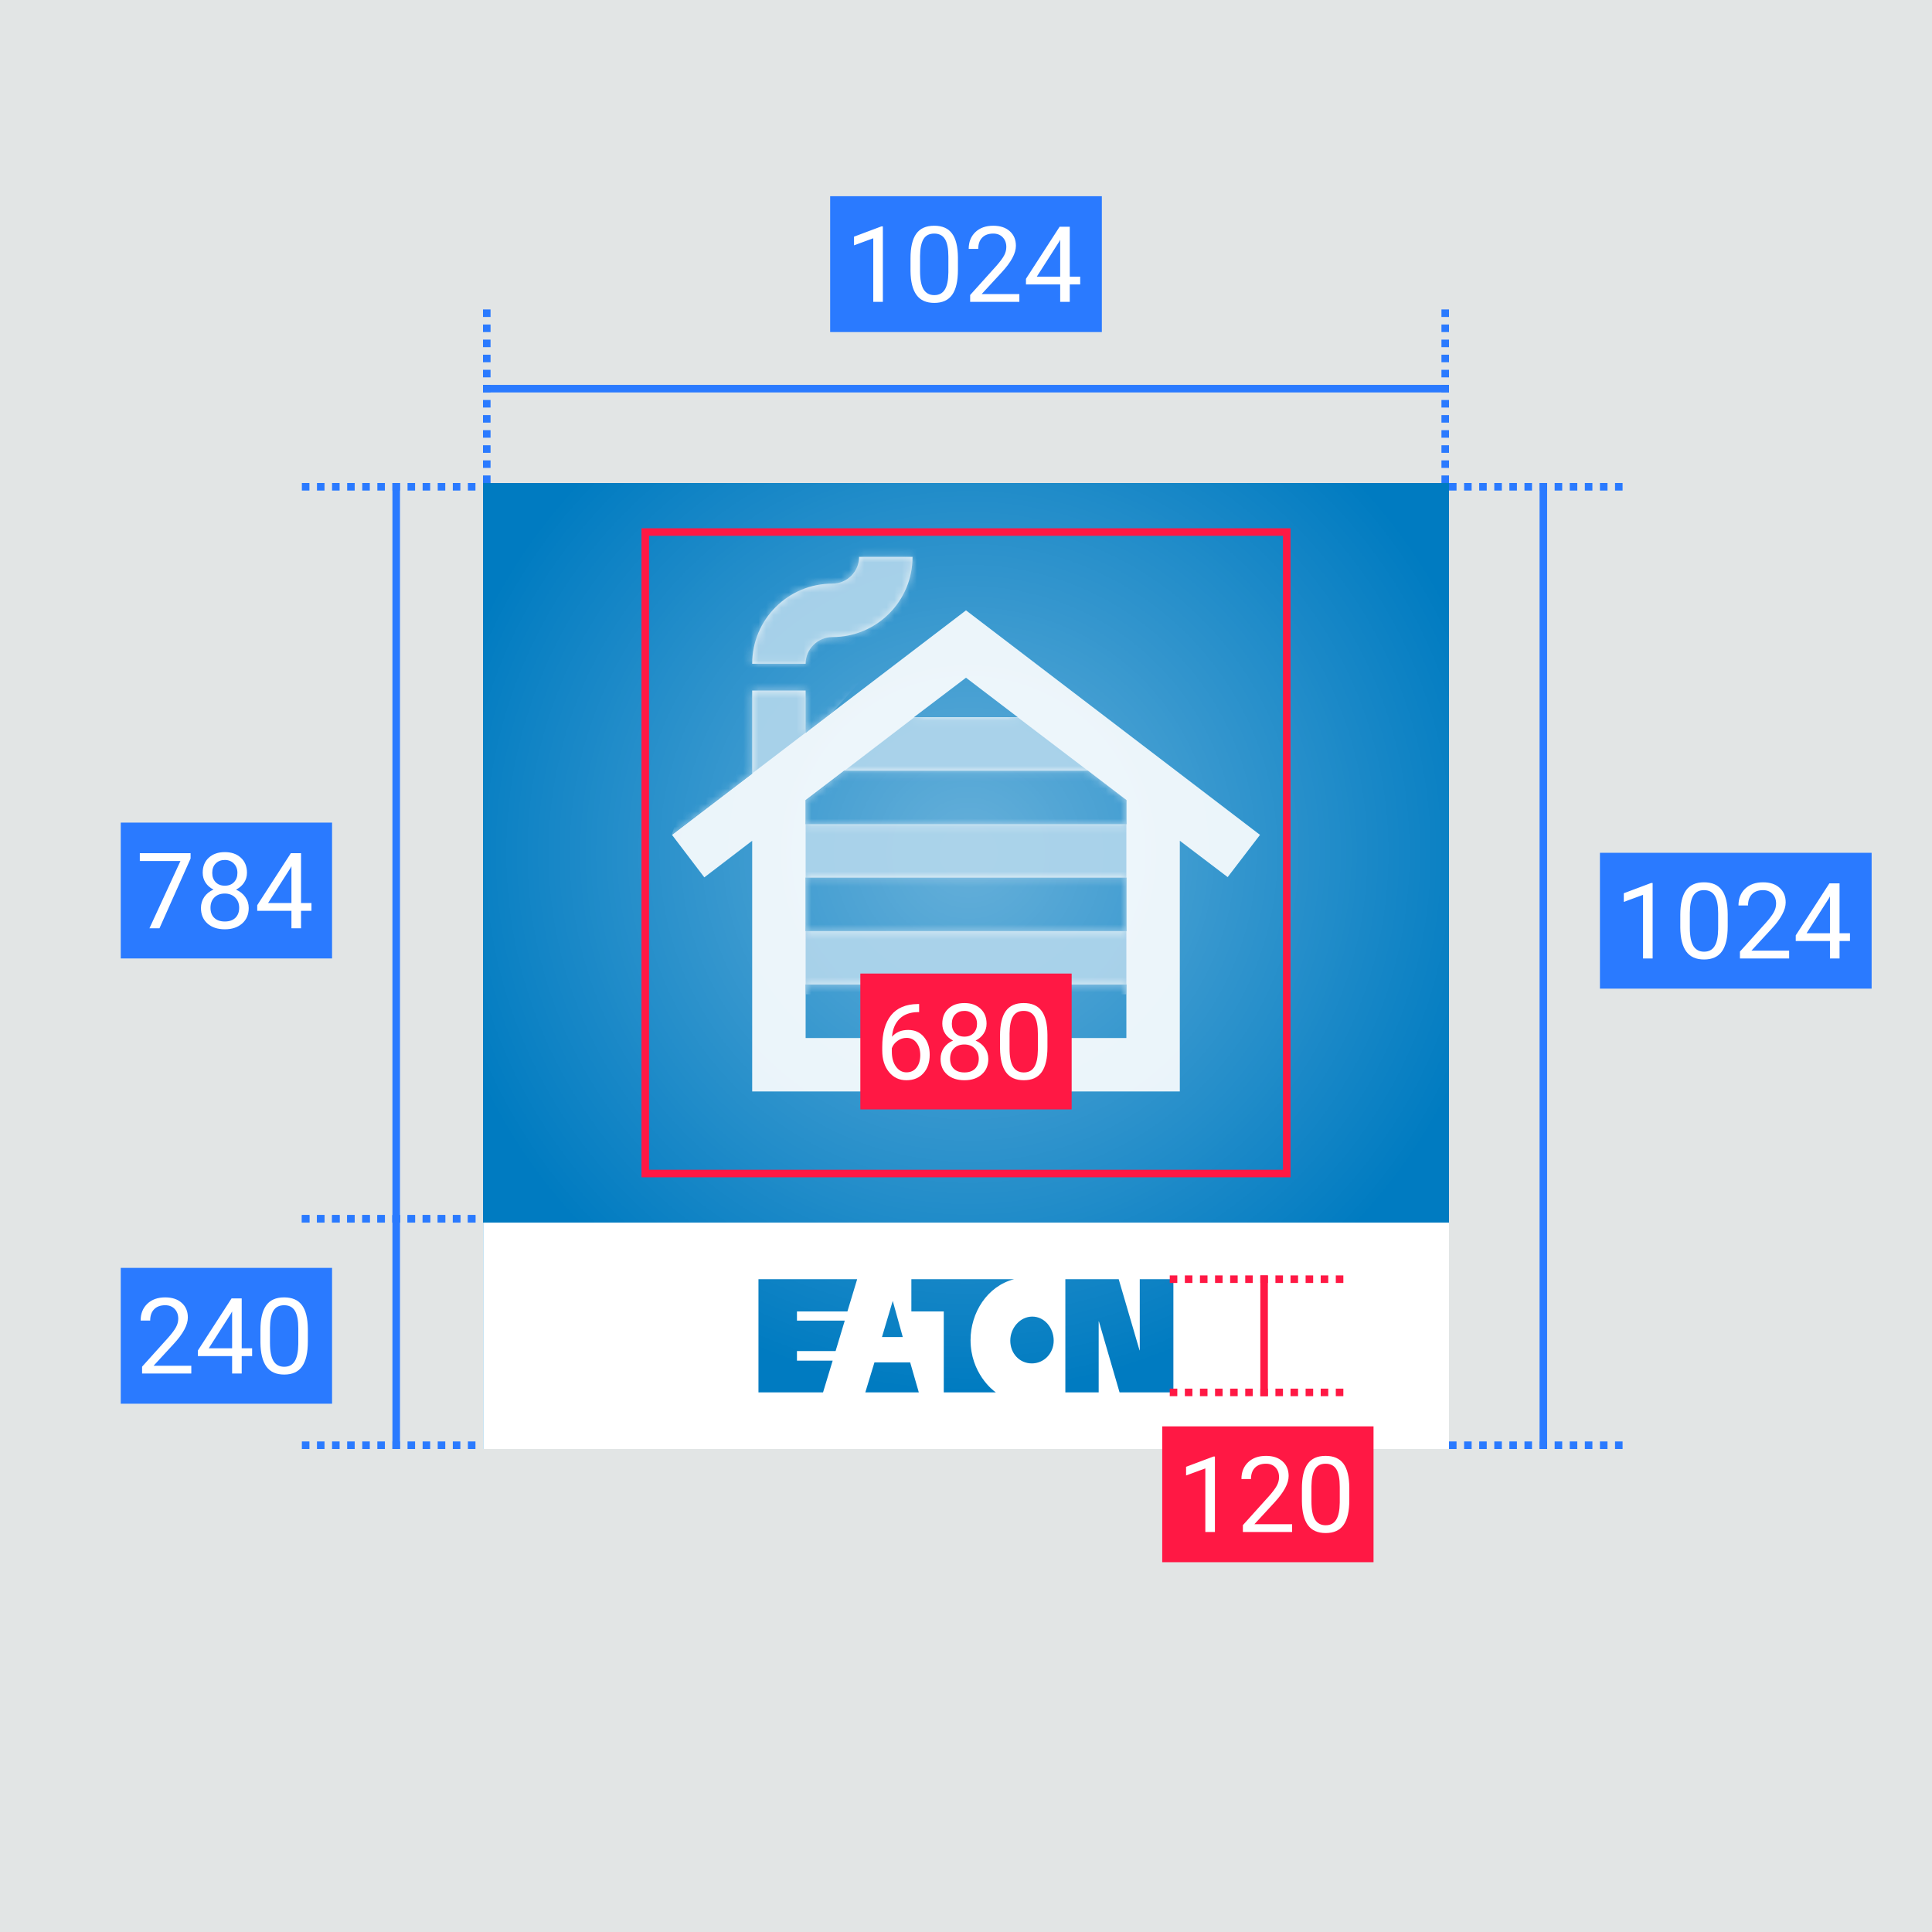 <svg width="256" height="256" viewBox="0 0 256 256" fill="none" xmlns="http://www.w3.org/2000/svg">
<rect width="256" height="256" fill="#E2E5E5"/>
<g clip-path="url(#clip0_5411_314706)">
<path d="M192 64H64V192H192V64Z" fill="#007BC1"/>
<rect width="128" height="30" transform="translate(64.022 162)" fill="white"/>
<path d="M118.294 172.374L119.622 177.166H116.865L118.294 172.374ZM115.869 180.523L114.658 184.497H121.746L120.602 180.523H115.869ZM134.366 169.5H120.761V173.77H125.054V184.499H131.961C131.534 184.235 128.604 181.91 128.604 177.568C128.604 173.957 130.794 170.426 134.367 169.501M136.726 180.659C138.331 180.659 139.62 179.327 139.62 177.643C139.62 175.959 138.413 174.456 136.784 174.456C135.156 174.456 133.867 175.971 133.867 177.643C133.867 179.315 135.072 180.659 136.727 180.659M150.996 178.929L148.234 169.501H141.164V184.5H145.58V175.097H145.611L148.349 184.5H155.479V169.501H151.025V178.929H150.997H150.996ZM109.057 184.5L110.332 180.293H105.601V179.023H110.72L111.935 174.991H105.601V173.77H112.288L113.579 169.5H100.5V184.499H109.058L109.057 184.5Z" fill="#007BC1"/>
<path style="mix-blend-mode:overlay" d="M128.058 183.99C167.371 183.99 199.24 152.121 199.24 112.808C199.24 73.495 167.371 41.625 128.058 41.625C88.745 41.625 56.875 73.495 56.875 112.808C56.875 152.121 88.745 183.99 128.058 183.99Z" fill="url(#paint0_radial_5411_314706)"/>
</g>
<g opacity="0.9">
<path d="M120.917 73.791C120.917 79.671 116.171 84.416 110.292 84.416C108.344 84.416 106.75 86.01 106.75 87.958H99.667C99.667 82.079 104.413 77.333 110.292 77.333C112.24 77.333 113.833 75.739 113.833 73.791H120.917ZM128 80.875L106.75 97.096V91.5H99.667V102.514L89.042 110.625L93.327 116.256L99.667 111.404V144.625H156.333V111.404L162.673 116.221L166.958 110.625L128 80.875ZM134.871 95.041H121.094L128 89.8L134.871 95.041ZM111.85 102.125H144.15L149.25 106.021V109.208H106.75V106.021L111.85 102.125ZM149.25 116.292V123.375H106.75V116.292H149.25ZM106.75 137.542V130.458H149.25V137.542H106.75Z" fill="white"/>
<mask id="mask0_5411_314706" style="mask-type:alpha" maskUnits="userSpaceOnUse" x="89" y="73" width="78" height="72">
<path d="M120.917 73.791C120.917 79.671 116.171 84.416 110.292 84.416C108.344 84.416 106.75 86.01 106.75 87.958H99.667C99.667 82.079 104.413 77.333 110.292 77.333C112.24 77.333 113.833 75.739 113.833 73.791H120.917ZM128 80.875L106.75 97.096V91.5H99.667V102.514L89.042 110.625L93.327 116.256L99.667 111.404V144.625H156.333V111.404L162.673 116.221L166.958 110.625L128 80.875ZM134.871 95.041H121.094L128 89.8L134.871 95.041ZM111.85 102.125H144.15L149.25 106.021V109.208H106.75V106.021L111.85 102.125ZM149.25 116.292V123.375H106.75V116.292H149.25ZM106.75 137.542V130.458H149.25V137.542H106.75Z" fill="white"/>
</mask>
<g mask="url(#mask0_5411_314706)">
<path d="M106.75 106.062L121.125 95.062H134.875L149.25 106V131.75H106.75V106.062Z" fill="#B3D7EC"/>
<path d="M110.375 94.312L89 110.625L102 72.375H129.938L110.375 94.312Z" fill="#B3D7EC"/>
</g>
</g>
<rect x="85.5" y="70.5" width="85" height="85" stroke="#FF1844"/>
<rect width="28" height="18" transform="translate(114 129)" fill="#FF1844"/>
<path d="M121.79 133.04V134.113H121.558C120.573 134.132 119.789 134.423 119.206 134.988C118.623 135.553 118.285 136.349 118.194 137.374C118.718 136.772 119.434 136.472 120.341 136.472C121.207 136.472 121.897 136.777 122.412 137.388C122.932 137.998 123.191 138.787 123.191 139.753C123.191 140.778 122.911 141.599 122.351 142.214C121.795 142.829 121.047 143.137 120.108 143.137C119.156 143.137 118.383 142.772 117.791 142.043C117.199 141.309 116.902 140.366 116.902 139.213V138.728C116.902 136.896 117.292 135.496 118.071 134.53C118.855 133.56 120.02 133.063 121.564 133.04H121.79ZM120.129 137.524C119.696 137.524 119.297 137.654 118.933 137.914C118.568 138.174 118.315 138.5 118.174 138.892V139.356C118.174 140.177 118.358 140.838 118.728 141.339C119.097 141.84 119.557 142.091 120.108 142.091C120.678 142.091 121.125 141.881 121.448 141.462C121.776 141.043 121.94 140.493 121.94 139.814C121.94 139.131 121.774 138.579 121.441 138.16C121.113 137.736 120.676 137.524 120.129 137.524ZM130.725 135.645C130.725 136.141 130.592 136.583 130.328 136.971C130.068 137.358 129.715 137.661 129.269 137.88C129.788 138.103 130.198 138.429 130.499 138.857C130.804 139.286 130.957 139.771 130.957 140.313C130.957 141.175 130.665 141.861 130.082 142.371C129.503 142.882 128.74 143.137 127.792 143.137C126.835 143.137 126.067 142.882 125.488 142.371C124.914 141.856 124.627 141.17 124.627 140.313C124.627 139.776 124.773 139.29 125.064 138.857C125.361 138.424 125.769 138.096 126.288 137.873C125.846 137.654 125.497 137.351 125.242 136.964C124.987 136.576 124.859 136.137 124.859 135.645C124.859 134.806 125.128 134.141 125.666 133.648C126.204 133.156 126.912 132.91 127.792 132.91C128.667 132.91 129.373 133.156 129.911 133.648C130.453 134.141 130.725 134.806 130.725 135.645ZM129.692 140.286C129.692 139.73 129.515 139.277 129.159 138.926C128.808 138.575 128.348 138.399 127.778 138.399C127.209 138.399 126.751 138.573 126.404 138.919C126.062 139.265 125.892 139.721 125.892 140.286C125.892 140.851 126.058 141.296 126.391 141.619C126.728 141.943 127.195 142.104 127.792 142.104C128.384 142.104 128.849 141.943 129.187 141.619C129.524 141.291 129.692 140.847 129.692 140.286ZM127.792 133.949C127.295 133.949 126.892 134.104 126.582 134.414C126.277 134.719 126.124 135.136 126.124 135.665C126.124 136.171 126.274 136.581 126.575 136.896C126.881 137.205 127.286 137.36 127.792 137.36C128.298 137.36 128.701 137.205 129.002 136.896C129.307 136.581 129.46 136.171 129.46 135.665C129.46 135.159 129.303 134.747 128.988 134.428C128.674 134.109 128.275 133.949 127.792 133.949ZM138.791 138.755C138.791 140.236 138.538 141.337 138.032 142.057C137.526 142.777 136.736 143.137 135.66 143.137C134.598 143.137 133.812 142.786 133.302 142.084C132.791 141.378 132.527 140.325 132.509 138.926V137.237C132.509 135.774 132.762 134.688 133.268 133.977C133.773 133.266 134.566 132.91 135.646 132.91C136.717 132.91 137.506 133.254 138.012 133.942C138.518 134.626 138.777 135.683 138.791 137.114V138.755ZM137.526 137.025C137.526 135.954 137.376 135.175 137.075 134.688C136.774 134.195 136.298 133.949 135.646 133.949C134.999 133.949 134.528 134.193 134.231 134.681C133.935 135.168 133.783 135.918 133.773 136.93V138.953C133.773 140.029 133.928 140.824 134.238 141.339C134.553 141.849 135.027 142.104 135.66 142.104C136.285 142.104 136.747 141.863 137.048 141.38C137.353 140.897 137.513 140.136 137.526 139.097V137.025Z" fill="white"/>
<line x1="155" y1="169.5" x2="179" y2="169.5" stroke="#FF1844" stroke-dasharray="1 1"/>
<line x1="155" y1="184.5" x2="179" y2="184.5" stroke="#FF1844" stroke-dasharray="1 1"/>
<line x1="167.5" y1="169" x2="167.5" y2="185" stroke="#FF1844"/>
<rect width="28" height="18" transform="translate(154 189)" fill="#FF1844"/>
<path d="M160.983 203H159.712V194.571L157.162 195.508V194.359L160.785 192.999H160.983V203ZM171.21 203H164.688V202.091L168.134 198.263C168.644 197.684 168.995 197.215 169.187 196.854C169.382 196.49 169.48 196.114 169.48 195.727C169.48 195.207 169.323 194.781 169.009 194.448C168.694 194.116 168.275 193.949 167.751 193.949C167.122 193.949 166.632 194.129 166.281 194.489C165.935 194.845 165.762 195.341 165.762 195.979H164.497C164.497 195.063 164.791 194.323 165.379 193.758C165.971 193.193 166.762 192.91 167.751 192.91C168.676 192.91 169.408 193.154 169.945 193.642C170.483 194.125 170.752 194.77 170.752 195.576C170.752 196.556 170.128 197.723 168.879 199.076L166.213 201.968H171.21V203ZM178.791 198.755C178.791 200.236 178.538 201.337 178.032 202.057C177.526 202.777 176.736 203.137 175.66 203.137C174.598 203.137 173.812 202.786 173.302 202.084C172.791 201.378 172.527 200.325 172.509 198.926V197.237C172.509 195.774 172.762 194.688 173.268 193.977C173.773 193.266 174.566 192.91 175.646 192.91C176.717 192.91 177.506 193.254 178.012 193.942C178.518 194.626 178.777 195.683 178.791 197.114V198.755ZM177.526 197.025C177.526 195.954 177.376 195.175 177.075 194.688C176.774 194.195 176.298 193.949 175.646 193.949C174.999 193.949 174.528 194.193 174.231 194.681C173.935 195.168 173.783 195.918 173.773 196.93V198.953C173.773 200.029 173.928 200.824 174.238 201.339C174.553 201.849 175.027 202.104 175.66 202.104C176.285 202.104 176.747 201.863 177.048 201.38C177.353 200.897 177.513 200.136 177.526 199.097V197.025Z" fill="white"/>
<rect width="36" height="18" transform="translate(110 26)" fill="#2A7AFF"/>
<path d="M116.983 40H115.712V31.571L113.162 32.508V31.359L116.785 29.999H116.983V40ZM126.93 35.755C126.93 37.236 126.677 38.337 126.171 39.057C125.665 39.777 124.874 40.137 123.799 40.137C122.737 40.137 121.951 39.786 121.44 39.084C120.93 38.378 120.666 37.325 120.647 35.926V34.237C120.647 32.774 120.9 31.688 121.406 30.977C121.912 30.266 122.705 29.91 123.785 29.91C124.856 29.91 125.645 30.254 126.15 30.942C126.656 31.626 126.916 32.683 126.93 34.114V35.755ZM125.665 34.025C125.665 32.954 125.515 32.175 125.214 31.688C124.913 31.195 124.437 30.949 123.785 30.949C123.138 30.949 122.666 31.193 122.37 31.681C122.074 32.168 121.921 32.918 121.912 33.93V35.953C121.912 37.029 122.067 37.824 122.377 38.339C122.691 38.849 123.165 39.105 123.799 39.105C124.423 39.105 124.886 38.863 125.187 38.38C125.492 37.897 125.651 37.136 125.665 36.097V34.025ZM135.071 40H128.55V39.091L131.995 35.263C132.506 34.684 132.856 34.215 133.048 33.855C133.244 33.49 133.342 33.114 133.342 32.727C133.342 32.207 133.185 31.781 132.87 31.448C132.556 31.116 132.136 30.949 131.612 30.949C130.983 30.949 130.493 31.129 130.143 31.489C129.796 31.845 129.623 32.342 129.623 32.98H128.358C128.358 32.063 128.652 31.323 129.24 30.758C129.833 30.193 130.623 29.91 131.612 29.91C132.537 29.91 133.269 30.154 133.807 30.642C134.344 31.125 134.613 31.77 134.613 32.576C134.613 33.556 133.989 34.723 132.74 36.076L130.074 38.968H135.071V40ZM141.75 36.657H143.131V37.69H141.75V40H140.479V37.69H135.946V36.944L140.403 30.047H141.75V36.657ZM137.382 36.657H140.479V31.776L140.328 32.05L137.382 36.657Z" fill="white"/>
<rect width="28" height="18" transform="translate(16 109)" fill="#2A7AFF"/>
<path d="M25.253 113.758L21.131 123H19.805L23.913 114.086H18.526V113.047H25.253V113.758ZM32.725 115.645C32.725 116.141 32.592 116.583 32.328 116.971C32.068 117.358 31.715 117.661 31.269 117.88C31.788 118.103 32.198 118.429 32.499 118.857C32.804 119.286 32.957 119.771 32.957 120.313C32.957 121.175 32.665 121.861 32.082 122.371C31.503 122.882 30.74 123.137 29.792 123.137C28.835 123.137 28.067 122.882 27.488 122.371C26.914 121.856 26.627 121.17 26.627 120.313C26.627 119.776 26.773 119.29 27.064 118.857C27.361 118.424 27.769 118.096 28.288 117.873C27.846 117.654 27.497 117.351 27.242 116.964C26.987 116.576 26.859 116.137 26.859 115.645C26.859 114.806 27.128 114.141 27.666 113.648C28.204 113.156 28.912 112.91 29.792 112.91C30.667 112.91 31.373 113.156 31.911 113.648C32.453 114.141 32.725 114.806 32.725 115.645ZM31.692 120.286C31.692 119.73 31.515 119.277 31.159 118.926C30.808 118.575 30.348 118.399 29.778 118.399C29.209 118.399 28.751 118.573 28.404 118.919C28.062 119.265 27.892 119.721 27.892 120.286C27.892 120.851 28.058 121.296 28.391 121.619C28.728 121.943 29.195 122.104 29.792 122.104C30.384 122.104 30.849 121.943 31.186 121.619C31.524 121.291 31.692 120.847 31.692 120.286ZM29.792 113.949C29.295 113.949 28.892 114.104 28.582 114.414C28.277 114.719 28.124 115.136 28.124 115.665C28.124 116.171 28.274 116.581 28.575 116.896C28.881 117.205 29.286 117.36 29.792 117.36C30.298 117.36 30.701 117.205 31.002 116.896C31.307 116.581 31.46 116.171 31.46 115.665C31.46 115.159 31.303 114.747 30.988 114.428C30.674 114.109 30.275 113.949 29.792 113.949ZM39.889 119.657H41.27V120.689H39.889V123H38.617V120.689H34.085V119.944L38.542 113.047H39.889V119.657ZM35.52 119.657H38.617V114.776L38.467 115.05L35.52 119.657Z" fill="white"/>
<rect width="28" height="18" transform="translate(16 168)" fill="#2A7AFF"/>
<path d="M25.349 182H18.827V181.091L22.273 177.263C22.783 176.684 23.134 176.215 23.325 175.854C23.521 175.49 23.619 175.114 23.619 174.727C23.619 174.207 23.462 173.781 23.148 173.448C22.833 173.116 22.414 172.949 21.89 172.949C21.261 172.949 20.771 173.129 20.42 173.489C20.074 173.845 19.9 174.341 19.9 174.979H18.636C18.636 174.063 18.93 173.323 19.518 172.758C20.11 172.193 20.901 171.91 21.89 171.91C22.815 171.91 23.546 172.154 24.084 172.642C24.622 173.125 24.891 173.77 24.891 174.576C24.891 175.556 24.266 176.723 23.018 178.076L20.352 180.968H25.349V182ZM32.027 178.657H33.408V179.689H32.027V182H30.756V179.689H26.224V178.944L30.681 172.047H32.027V178.657ZM27.659 178.657H30.756V173.776L30.605 174.05L27.659 178.657ZM40.791 177.755C40.791 179.236 40.538 180.337 40.032 181.057C39.526 181.777 38.736 182.137 37.66 182.137C36.598 182.137 35.812 181.786 35.302 181.084C34.791 180.378 34.527 179.325 34.509 177.926V176.237C34.509 174.774 34.762 173.688 35.268 172.977C35.773 172.266 36.566 171.91 37.647 171.91C38.717 171.91 39.506 172.254 40.012 172.942C40.518 173.626 40.777 174.683 40.791 176.114V177.755ZM39.526 176.025C39.526 174.954 39.376 174.175 39.075 173.688C38.774 173.195 38.298 172.949 37.647 172.949C36.999 172.949 36.528 173.193 36.231 173.681C35.935 174.168 35.783 174.918 35.773 175.93V177.953C35.773 179.029 35.928 179.824 36.238 180.339C36.553 180.849 37.027 181.104 37.66 181.104C38.285 181.104 38.747 180.863 39.048 180.38C39.353 179.897 39.513 179.136 39.526 178.097V176.025Z" fill="white"/>
<line x1="192" y1="64.5" x2="216" y2="64.5" stroke="#2A7AFF" stroke-dasharray="1 1"/>
<line x1="192" y1="191.5" x2="216" y2="191.5" stroke="#2A7AFF" stroke-dasharray="1 1"/>
<line x1="204.5" y1="64" x2="204.5" y2="192" stroke="#2A7AFF"/>
<line x1="64.5" y1="64" x2="64.5" y2="40" stroke="#2A7AFF" stroke-dasharray="1 1"/>
<line x1="191.5" y1="64" x2="191.5" y2="40" stroke="#2A7AFF" stroke-dasharray="1 1"/>
<line x1="64" y1="51.5" x2="192" y2="51.5" stroke="#2A7AFF"/>
<line x1="40" y1="64.5" x2="64" y2="64.5" stroke="#2A7AFF" stroke-dasharray="1 1"/>
<line x1="40" y1="161.5" x2="64" y2="161.5" stroke="#2A7AFF" stroke-dasharray="1 1"/>
<line x1="52.5" y1="64" x2="52.5" y2="162" stroke="#2A7AFF"/>
<line x1="40" y1="161.5" x2="64" y2="161.5" stroke="#2A7AFF" stroke-dasharray="1 1"/>
<line x1="40" y1="191.5" x2="64" y2="191.5" stroke="#2A7AFF" stroke-dasharray="1 1"/>
<line x1="52.5" y1="161" x2="52.5" y2="192" stroke="#2A7AFF"/>
<rect width="36" height="18" transform="translate(212 113)" fill="#2A7AFF"/>
<path d="M218.983 127H217.712V118.571L215.162 119.508V118.359L218.785 116.999H218.983V127ZM228.93 122.755C228.93 124.236 228.677 125.337 228.171 126.057C227.665 126.777 226.874 127.137 225.799 127.137C224.737 127.137 223.951 126.786 223.44 126.084C222.93 125.378 222.666 124.325 222.647 122.926V121.237C222.647 119.774 222.9 118.688 223.406 117.977C223.912 117.266 224.705 116.91 225.785 116.91C226.856 116.91 227.645 117.254 228.15 117.942C228.656 118.626 228.916 119.683 228.93 121.114V122.755ZM227.665 121.025C227.665 119.954 227.515 119.175 227.214 118.688C226.913 118.195 226.437 117.949 225.785 117.949C225.138 117.949 224.666 118.193 224.37 118.681C224.074 119.168 223.921 119.918 223.912 120.93V122.953C223.912 124.029 224.067 124.824 224.377 125.339C224.691 125.849 225.165 126.104 225.799 126.104C226.423 126.104 226.886 125.863 227.187 125.38C227.492 124.897 227.651 124.136 227.665 123.097V121.025ZM237.071 127H230.55V126.091L233.995 122.263C234.506 121.684 234.856 121.215 235.048 120.854C235.244 120.49 235.342 120.114 235.342 119.727C235.342 119.207 235.185 118.781 234.87 118.448C234.556 118.116 234.136 117.949 233.612 117.949C232.983 117.949 232.493 118.129 232.143 118.489C231.796 118.845 231.623 119.341 231.623 119.979H230.358C230.358 119.063 230.652 118.323 231.24 117.758C231.833 117.193 232.623 116.91 233.612 116.91C234.537 116.91 235.269 117.154 235.807 117.642C236.344 118.125 236.613 118.77 236.613 119.576C236.613 120.556 235.989 121.723 234.74 123.076L232.074 125.968H237.071V127ZM243.75 123.657H245.131V124.689H243.75V127H242.479V124.689H237.946V123.944L242.403 117.047H243.75V123.657ZM239.382 123.657H242.479V118.776L242.328 119.05L239.382 123.657Z" fill="white"/>
<defs>
<radialGradient id="paint0_radial_5411_314706" cx="0" cy="0" r="1" gradientUnits="userSpaceOnUse" gradientTransform="translate(128.335 113.004) scale(71.353 71.353)">
<stop stop-color="white" stop-opacity="0.4"/>
<stop offset="1" stop-color="white" stop-opacity="0"/>
</radialGradient>
<clipPath id="clip0_5411_314706">
<rect width="128" height="128" fill="white" transform="translate(64 64)"/>
</clipPath>
</defs>
</svg>
